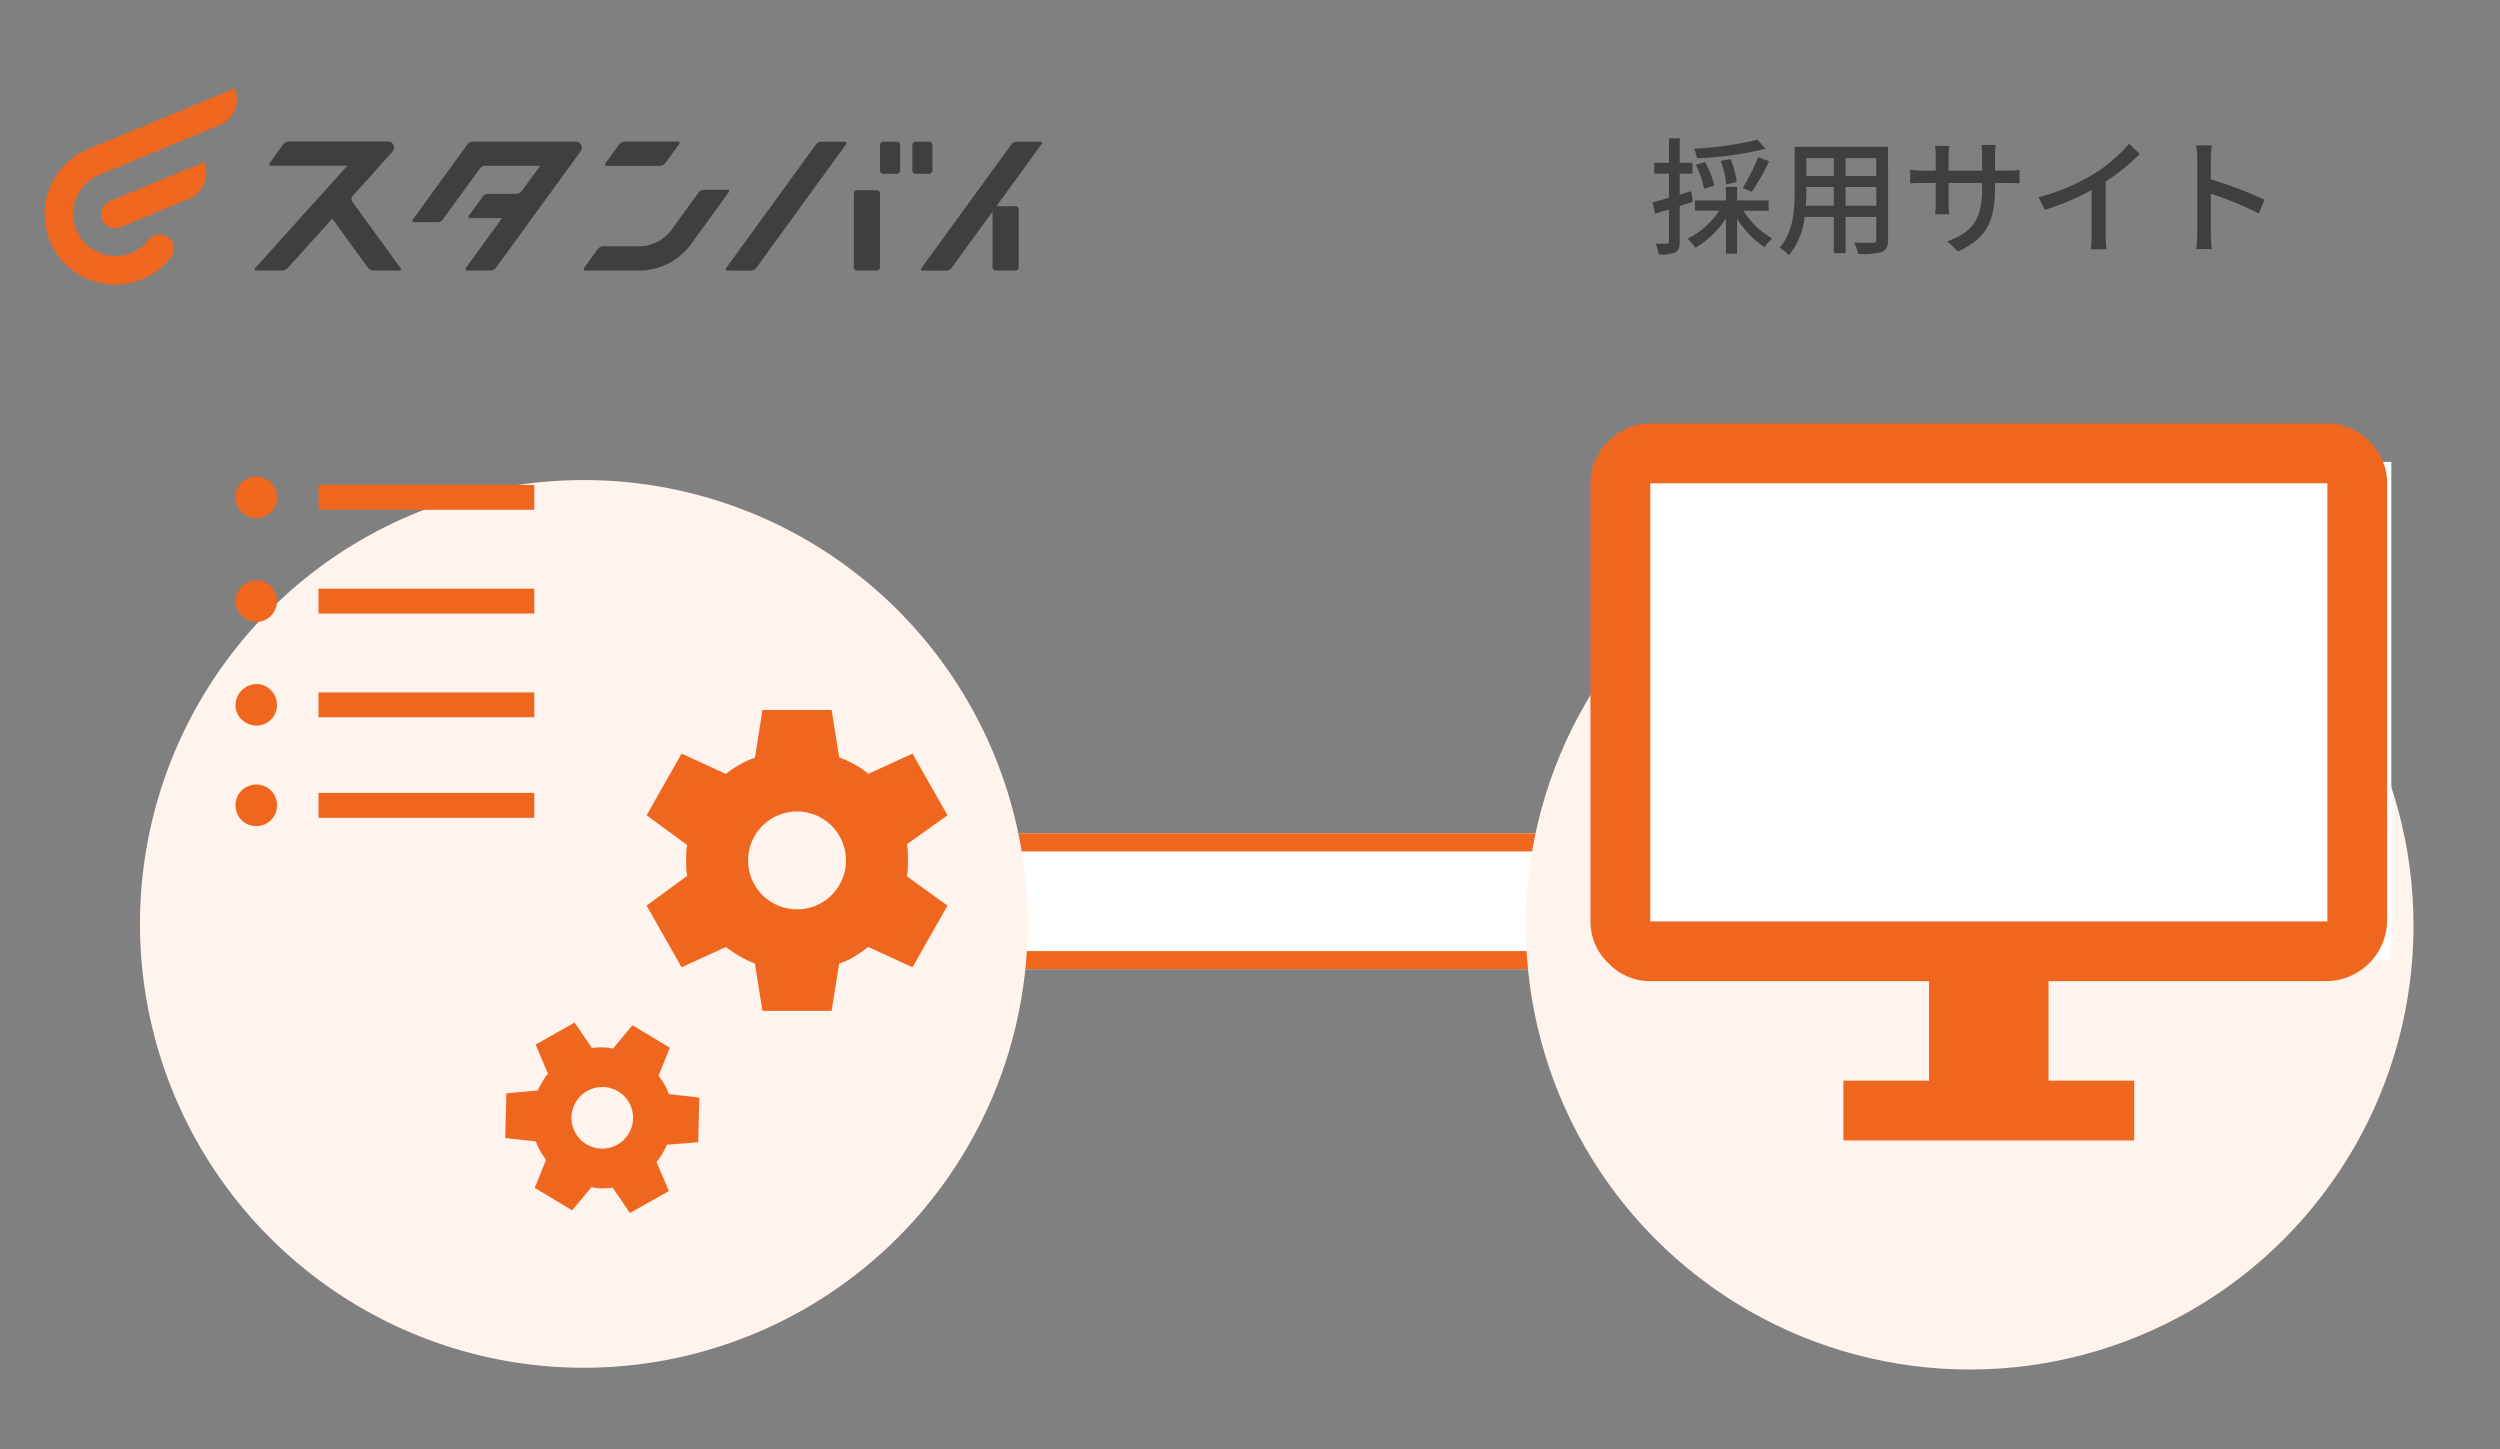 <svg xmlns="http://www.w3.org/2000/svg" xmlns:xlink="http://www.w3.org/1999/xlink" width="276" height="160" viewBox="0 0 276 160"><rect x="0" y="0" width="276" height="160" fill="#808080" stroke="none"/><defs><clipPath id="a"><rect width="276" height="160" rx="4" transform="translate(-7.024 138)" fill="#fff"/></clipPath><clipPath id="b"><rect width="117.388" height="109.388" transform="translate(0 -4)" fill="#e3e3e3"/></clipPath><clipPath id="c"><rect width="102" height="115" transform="translate(14 11)" fill="#e3e3e3"/></clipPath></defs><g transform="translate(7.024 -138)" clip-path="url(#a)"><rect width="150" height="15" transform="translate(54.976 230)" fill="#fff"/><path d="M2,2V13H148V2H2M0,0H150V15H0Z" transform="translate(54.976 230)" fill="#ef671f"/><g transform="translate(-370 -12)"><g transform="translate(350.387 182.815)"><g transform="translate(28.042 8.381)"><path d="M49,0A49,49,0,1,1,0,49,49,49,0,0,1,49,0Z" transform="translate(0 11.803)" fill="#fff3ed"/><g transform="translate(-12.84 -1.887)" clip-path="url(#b)"><path d="M8.336,36.487a2.289,2.289,0,0,1-1.649-.664A2.124,2.124,0,0,1,6,34.242a2.346,2.346,0,0,1,2.336-2.336,2.124,2.124,0,0,1,1.58.687,2.289,2.289,0,0,1,.664,1.649,2.268,2.268,0,0,1-2.245,2.245Zm6.826-.916V32.822H38.984V35.57ZM8.336,25.034a2.289,2.289,0,0,1-1.649-.664,2.268,2.268,0,0,1,0-3.253,2.289,2.289,0,0,1,1.649-.664,2.124,2.124,0,0,1,1.58.687,2.267,2.267,0,0,1,0,3.207,2.124,2.124,0,0,1-1.58.687Zm6.826-.916V21.369H38.984v2.749ZM8.291,13.581A2.268,2.268,0,0,1,6,11.291,2.268,2.268,0,0,1,8.291,9a2.268,2.268,0,0,1,2.291,2.291,2.268,2.268,0,0,1-2.291,2.291Zm6.872-.916V9.916H38.984v2.749Z" transform="translate(17.388 4.308)" fill="#ef671f"/><path d="M16.789,37.219l-.83-5.232A11.126,11.126,0,0,1,14.3,31.2a11.412,11.412,0,0,1-1.536-1.038L7.862,32.4,4,25.592l4.485-3.28a4.937,4.937,0,0,1-.1-.851q-.021-.478-.021-.851t.021-.851a4.937,4.937,0,0,1,.1-.851L4,15.627l3.862-6.81,4.9,2.242A11.412,11.412,0,0,1,14.3,10.021a8.593,8.593,0,0,1,1.661-.747L16.789,4h7.64l.83,5.232A13.462,13.462,0,0,1,26.942,10a7.147,7.147,0,0,1,1.516,1.059l4.9-2.242,3.862,6.81-4.485,3.2a5.851,5.851,0,0,1,.1.893q.021.478.021.893t-.021.872a5.782,5.782,0,0,1-.1.872l4.485,3.239L33.357,32.4l-4.9-2.242a13.775,13.775,0,0,1-1.516,1.059,7.236,7.236,0,0,1-1.682.768l-.83,5.232Zm3.82-11.211a5.387,5.387,0,0,0,5.4-5.4,5.387,5.387,0,0,0-5.4-5.4,5.387,5.387,0,0,0-5.4,5.4,5.387,5.387,0,0,0,5.4,5.4Z" transform="translate(64.771 35.074)" fill="#ef671f"/><path d="M12.063,24.942l-.524-3.3a7.014,7.014,0,0,1-1.047-.5,7.2,7.2,0,0,1-.969-.654L6.435,21.906,4,17.613l2.827-2.068a3.112,3.112,0,0,1-.065-.537q-.013-.3-.013-.537t.013-.537a3.112,3.112,0,0,1,.065-.537L4,11.33,6.435,7.037,9.524,8.45a7.2,7.2,0,0,1,.969-.654,5.417,5.417,0,0,1,1.047-.471L12.063,4H16.88L17.4,7.3a8.487,8.487,0,0,1,1.06.484,4.506,4.506,0,0,1,.955.668l3.089-1.414,2.435,4.293-2.827,2.016a3.689,3.689,0,0,1,.065.563q.013.3.013.563t-.013.55a3.645,3.645,0,0,1-.065.55l2.827,2.042-2.435,4.293-3.089-1.414a8.684,8.684,0,0,1-.955.668,4.562,4.562,0,0,1-1.06.484l-.524,3.3Zm2.408-7.068a3.4,3.4,0,0,0,3.4-3.4,3.4,3.4,0,0,0-3.4-3.4,3.4,3.4,0,0,0-3.4,3.4,3.4,3.4,0,0,0,3.4,3.4Z" transform="translate(58.93 64.237) rotate(31)" fill="#ef671f"/><path d="M8.291,13.581A2.268,2.268,0,0,1,6,11.291,2.268,2.268,0,0,1,8.291,9a2.268,2.268,0,0,1,2.291,2.291,2.268,2.268,0,0,1-2.291,2.291Zm6.872-.916V9.916H38.984v2.749Z" transform="translate(17.388 38.308)" fill="#ef671f"/></g><g transform="translate(-10.561 -31.443)"><g transform="translate(0.043)"><path d="M60.024,82.893a1.554,1.554,0,0,1-1.193-2.871L69.259,75.7a3.109,3.109,0,0,1-1.688,4.064l-7.548,3.129Z" transform="translate(-51.653 -67.563)" fill="#ef671f"/><path d="M19.337,4.064A3.112,3.112,0,0,0,21.025,0L4.844,6.7A7.782,7.782,0,1,0,14,18.62a1.557,1.557,0,0,0-2.473-1.892,4.67,4.67,0,0,1-7.408-5.687A4.607,4.607,0,0,1,6.038,9.568l13.3-5.5Z" transform="translate(-0.043)" fill="#ef671f"/></g><g transform="translate(23.21 5.868)"><path d="M577.6,54.711a.8.8,0,0,0-.57.29l-1.516,2.086c-.118.161-.054.29.151.29h5.87a.8.8,0,0,0,.57-.29l1.527-2.1c.118-.161.054-.29-.151-.29H577.6Zm21.729,0a.8.8,0,0,0-.57.29l-9.924,13.655c-.118.161-.054.29.151.29h2.591a.8.8,0,0,0,.57-.29L602.067,55c.118-.161.054-.29-.151-.29Zm21.568,0a.8.8,0,0,0-.57.29L610.4,68.656c-.118.161-.054.29.151.29h2.591a.8.8,0,0,0,.57-.29L623.635,55c.118-.161.054-.29-.151-.29ZM605.82,68.58a.358.358,0,0,1-.355.355h-2.183a.358.358,0,0,1-.355-.355V60.42a.358.358,0,0,1,.355-.355h2.183a.358.358,0,0,1,.355.355V68.58ZM608.045,57.9a.358.358,0,0,1-.355.355h-1.516a.358.358,0,0,1-.355-.355V55.066a.358.358,0,0,1,.355-.355h1.516a.358.358,0,0,1,.355.355Zm3.559,0a.358.358,0,0,1-.355.355h-1.505a.358.358,0,0,1-.355-.355V55.066a.358.358,0,0,1,.355-.355h1.505a.358.358,0,0,1,.355.355V57.9Z" transform="translate(-536.767 -54.689)" fill="#3f3f3f"/><path d="M300.009,68.491a.358.358,0,0,1-.355.355h-2.183a.358.358,0,0,1-.355-.355V62.1a.358.358,0,0,1,.355-.355h2.183a.358.358,0,0,1,.355.355v6.386Zm-41.91.355h-5.913c-.194,0-.258-.129-.151-.29l1.516-2.1a.78.78,0,0,1,.57-.29H258.1a4.429,4.429,0,0,0,3.6-1.839l2.978-4.107a.78.78,0,0,1,.57-.29h2.58c.194,0,.258.129.151.29L263.862,65.9a7.1,7.1,0,0,1-5.763,2.946Zm-31.653-8.182a.469.469,0,0,0-.032.548l5.333,7.343c.118.161.054.29-.151.29h-2.849a.8.8,0,0,1-.57-.29l-3.946-5.44-4.924,5.462a.942.942,0,0,1-.591.269h-2.881c-.194,0-.247-.118-.118-.269l10.171-11.3h-8.419c-.194,0-.258-.129-.151-.29l1.516-2.1a.78.78,0,0,1,.57-.29h10.967a.661.661,0,0,1,.452.172.676.676,0,0,1,.054.946l-4.43,4.946Zm15.848,7.892a.78.78,0,0,1-.57.29h-2.591c-.194,0-.258-.129-.151-.29l3.989-5.494h-3.494c-.194,0-.258-.129-.151-.29l1.516-2.1a.78.78,0,0,1,.57-.29h3.139a.8.8,0,0,0,.57-.29l2.064-2.806h-6.1a.758.758,0,0,0-.559.29l-4.107,5.645a.777.777,0,0,1-.559.29h-2.591c-.194,0-.258-.129-.151-.29l6.042-8.322a.78.78,0,0,1,.57-.29h11.386a.644.644,0,0,1,.387.129.67.67,0,0,1,.151.935l-9.365,12.88Z" transform="translate(-215.646 -54.6)" fill="#3f3f3f"/></g></g></g></g><g transform="translate(503.387 194.815)"><g transform="translate(28.042 8.381)"><circle cx="49" cy="49" r="49" transform="translate(0)" fill="#fff3ed"/><g transform="translate(-15.703 -30.75)" clip-path="url(#c)"><rect width="83" height="55" transform="translate(28.251 28.553)" fill="#fff"/><path d="M31.924,85.153v-6.6h9.454V67.564H10.6a6.328,6.328,0,0,1-4.617-1.979A6.328,6.328,0,0,1,4,60.968V12.6A6.328,6.328,0,0,1,5.979,7.979,6.328,6.328,0,0,1,10.6,6H85.352a6.328,6.328,0,0,1,4.617,1.979A6.328,6.328,0,0,1,91.948,12.6V60.968a6.763,6.763,0,0,1-6.6,6.6H54.57V78.557h9.454v6.6ZM10.6,60.968H85.352V12.6H10.6Zm0,0v0Z" transform="translate(18.839 18.306)" fill="#ef671f"/></g><path d="M-22.96-11.578a37.637,37.637,0,0,1-7.028.994,4.267,4.267,0,0,1,.336,1.064,38.767,38.767,0,0,0,7.56-1.05ZM-23.6-5.824A27.327,27.327,0,0,0-21.686-9.2L-22.9-9.646a22.07,22.07,0,0,1-1.708,3.4ZM-25.27-6.9a9.24,9.24,0,0,0-.672-2.534l-1.092.2a9.614,9.614,0,0,1,.6,2.59Zm-2.478.392A9.937,9.937,0,0,0-28.756-9.1l-1.036.294a9.99,9.99,0,0,1,.924,2.646Zm-2.534.616-1.274.378v-2.31h1.4v-1.2h-1.4v-2.7h-1.19v2.7H-34.37v1.2h1.624v2.66c-.686.2-1.316.378-1.82.5l.294,1.26c.462-.154.98-.308,1.526-.476V-.336c0,.2-.07.238-.252.238-.154.014-.672.014-1.232,0a4.156,4.156,0,0,1,.35,1.2A4.176,4.176,0,0,0-32.06.868c.378-.21.5-.56.5-1.2V-4.242c.476-.154.966-.308,1.442-.462Zm8.54,2.156V-4.872h-3.486v-1.5H-26.46v1.5h-3.416v1.134H-27.2A8.814,8.814,0,0,1-30.716-.644a4.986,4.986,0,0,1,.882.994A9.882,9.882,0,0,0-26.46-2.884V1.008h1.232V-2.856A10.368,10.368,0,0,0-22.2.294a5.627,5.627,0,0,1,.854-.966,8.984,8.984,0,0,1-3.178-3.066Zm8.5-.546V-6.356h3.388v2.072Zm-4.4,0c.042-.518.056-1.036.056-1.512v-.56h3.038v2.072Zm3.094-5.264v1.974h-3.038V-9.548Zm4.69,1.974h-3.388V-9.548h3.388Zm1.3-3.22H-18.872V-5.81c0,1.974-.14,4.452-1.666,6.146a4.309,4.309,0,0,1,1.022.854,8.031,8.031,0,0,0,1.75-4.242h3.22v4h1.3v-4h3.388V-.546c0,.266-.1.35-.35.35s-1.19.014-2.086-.028a5.379,5.379,0,0,1,.434,1.26A7.664,7.664,0,0,0-9.24.812c.5-.2.686-.588.686-1.344Zm11.8,4.466V-6.8h1.33c.672,0,1.162.014,1.386.042V-8.246a9.3,9.3,0,0,1-1.4.084H3.248V-9.786A9.128,9.128,0,0,1,3.332-11H1.75a9.666,9.666,0,0,1,.07,1.218v1.624h-3.7v-1.61a7.545,7.545,0,0,1,.084-1.12H-3.374a7.683,7.683,0,0,1,.084,1.12v1.61H-4.662a8.7,8.7,0,0,1-1.456-.112v1.526c.224-.028.8-.056,1.456-.056H-3.29v2.1c0,.588-.056,1.162-.07,1.358h1.554A12.448,12.448,0,0,1-1.876-4.7V-6.8h3.7v.56c0,3.71-1.232,4.914-3.85,5.88L-.84.756C2.436-.714,3.248-2.716,3.248-6.328ZM8.064-5.222,8.75-3.836a28.644,28.644,0,0,0,5.166-2.17v4.872A16.223,16.223,0,0,1,13.832.518h1.736a10.528,10.528,0,0,1-.1-1.652v-5.81a23.617,23.617,0,0,0,3.766-3.066L18.06-11.13A17.282,17.282,0,0,1,14.168-7.8,23.118,23.118,0,0,1,8.064-5.222ZM25.578-1.288A14.656,14.656,0,0,1,25.466.5h1.722a16.4,16.4,0,0,1-.112-1.792V-5.614A36.658,36.658,0,0,1,32.368-3.43L33-4.956A47.456,47.456,0,0,0,27.076-7.2V-9.38c0-.49.056-1.106.1-1.568H25.452a10.135,10.135,0,0,1,.126,1.568Z" transform="translate(48.547 -26.197)" fill="#3f3f3f"/></g></g></g></g></svg>
